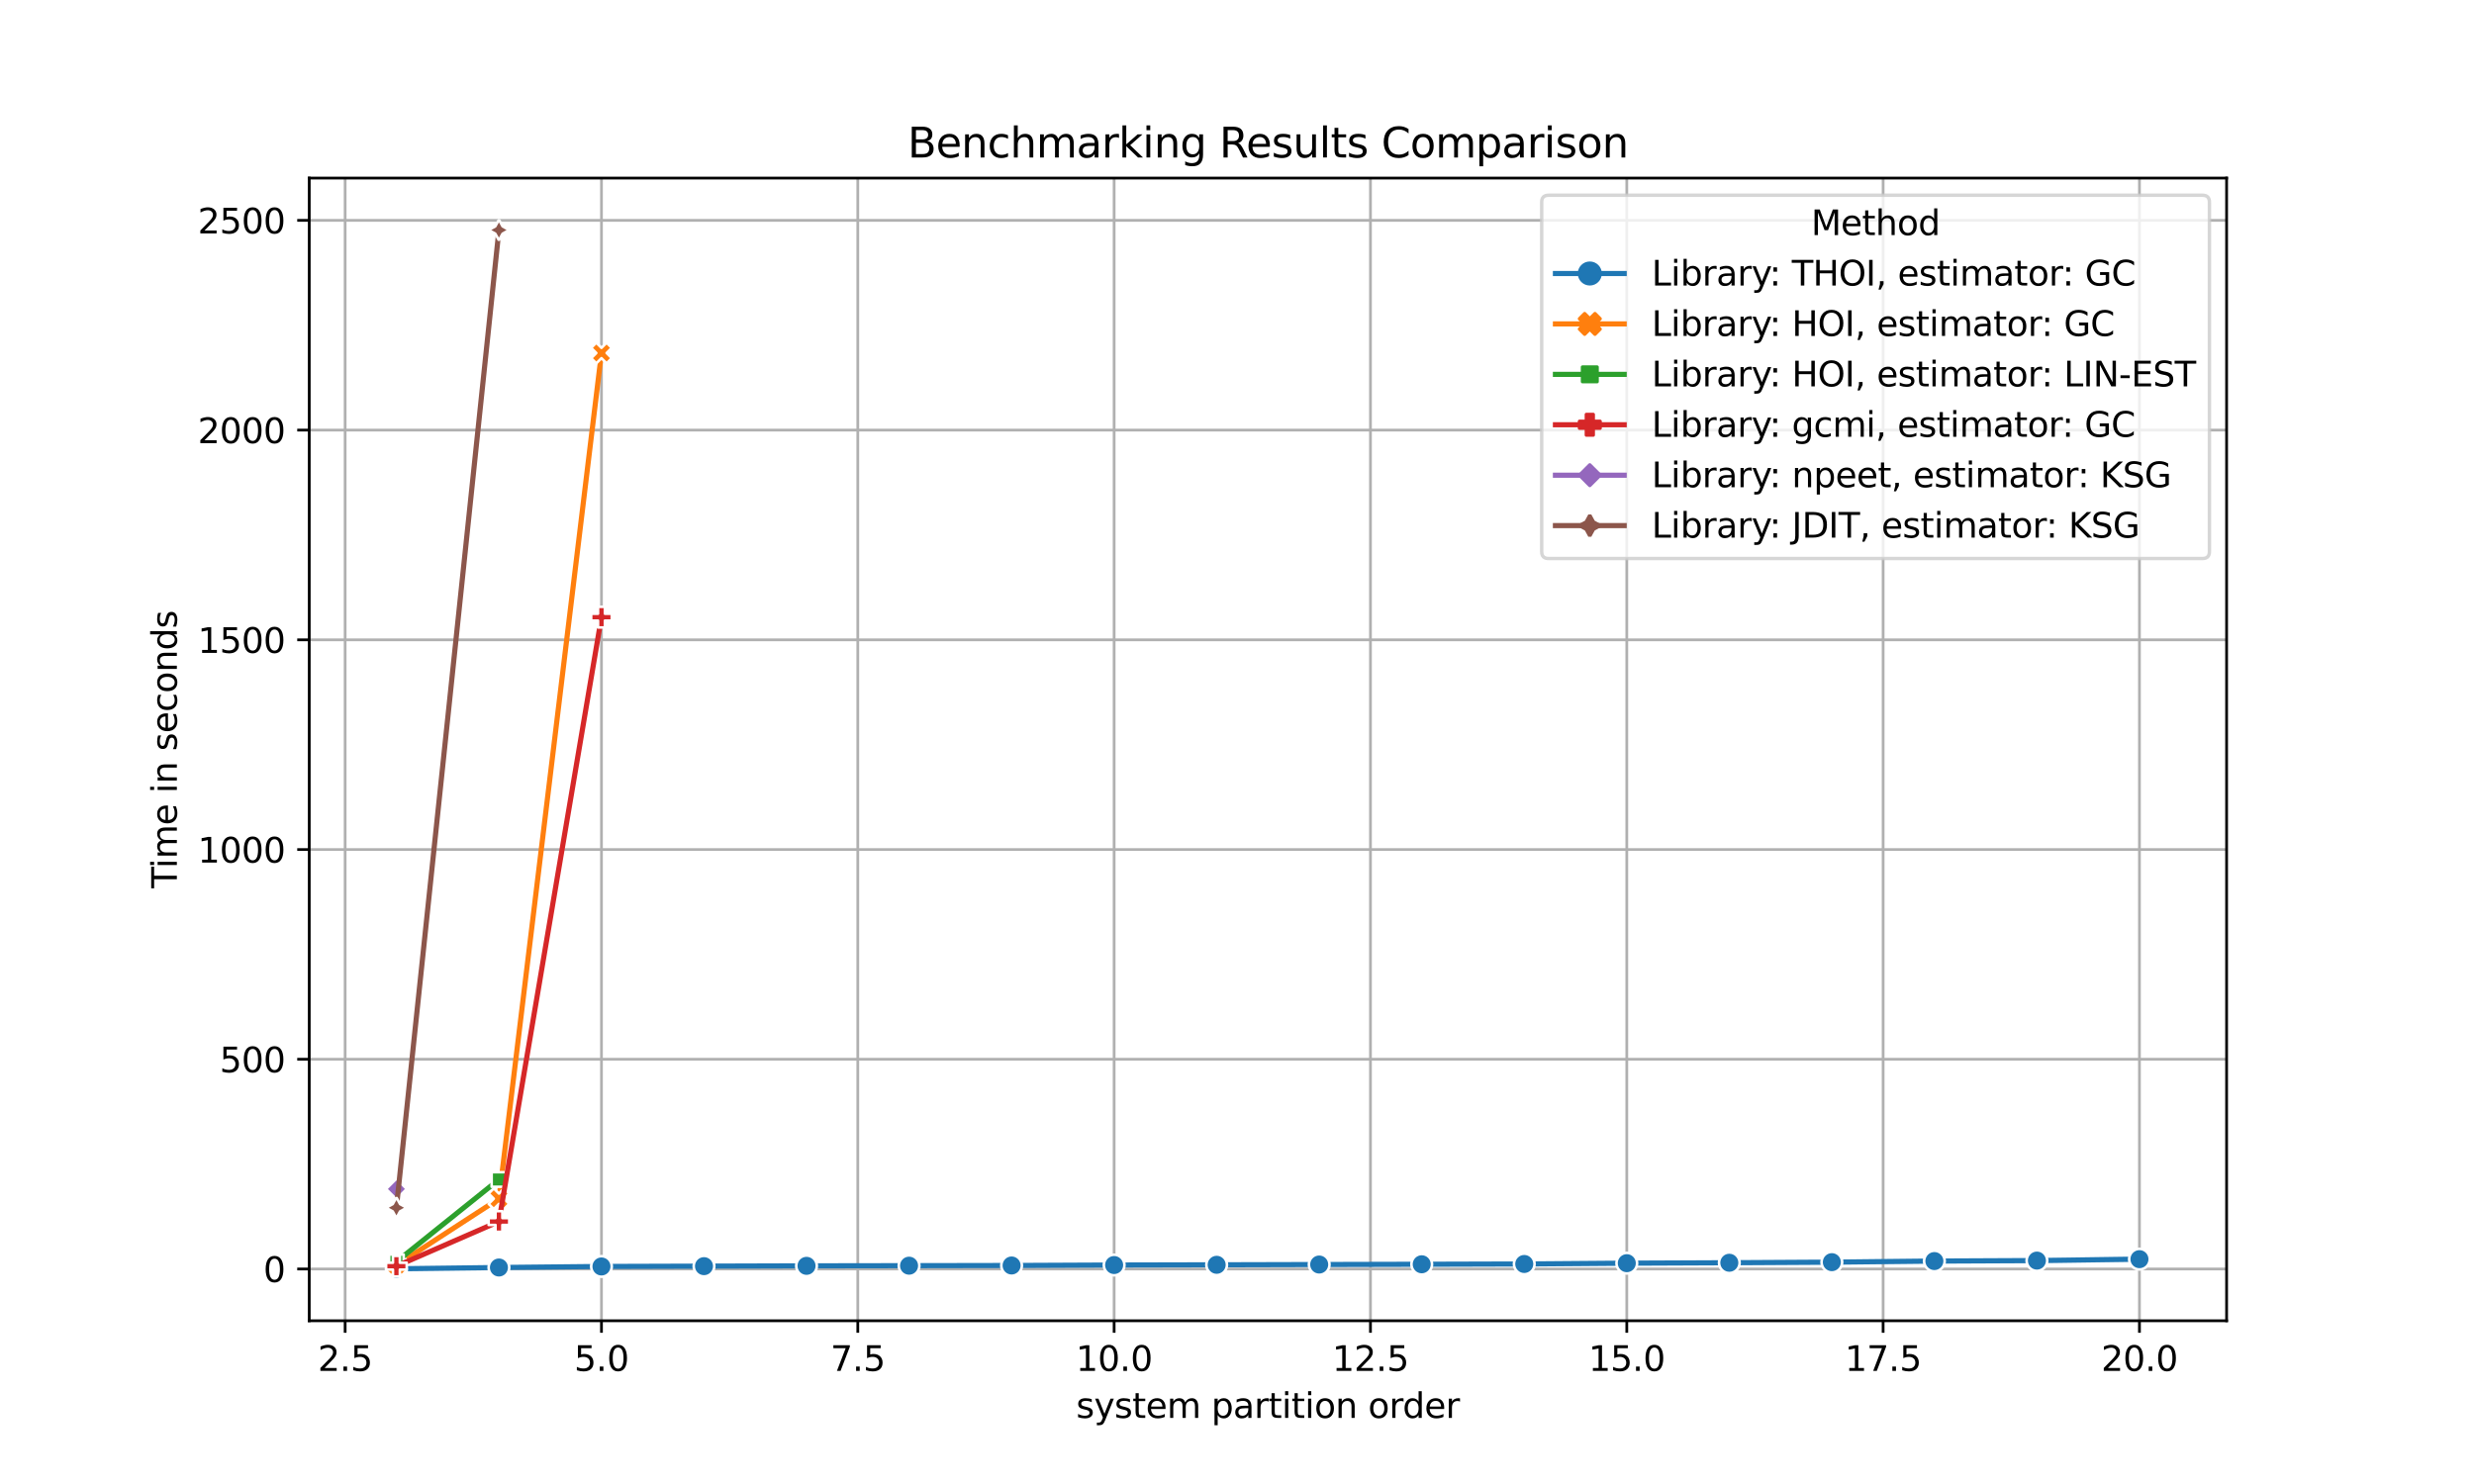 <?xml version="1.0" encoding="utf-8" standalone="no"?>
<!DOCTYPE svg PUBLIC "-//W3C//DTD SVG 1.1//EN"
  "http://www.w3.org/Graphics/SVG/1.1/DTD/svg11.dtd">
<svg height="432pt" version="1.1" viewBox="0 0 720 432" width="720pt" xmlns="http://www.w3.org/2000/svg" xmlns:xlink="http://www.w3.org/1999/xlink">
 <defs>
  <style type="text/css">*{stroke-linecap:butt;stroke-linejoin:round;}</style>
 </defs>
 <g id="figure_1">
  <g id="patch_1">
   <path d="M 0 432 
L 720 432 
L 720 0 
L 0 0 
z
" style="fill:#ffffff;"/>
  </g>
  <g id="axes_1">
   <g id="patch_2">
    <path d="M 90 384.48 
L 648 384.48 
L 648 51.84 
L 90 51.84 
z
" style="fill:#ffffff;"/>
   </g>
   <g id="PolyCollection_1">
    <defs>
     <path d="M 115.364 -62.661 
L 115.364 -62.64 
L 145.203 -62.942 
L 175.043 -63.215 
L 204.882 -63.315 
L 234.722 -63.398 
L 264.561 -63.437 
L 294.401 -63.491 
L 324.241 -63.62 
L 354.08 -63.671 
L 383.92 -63.758 
L 413.759 -63.817 
L 443.599 -63.886 
L 473.439 -64.106 
L 503.278 -64.209 
L 533.118 -64.377 
L 562.957 -64.663 
L 592.797 -64.752 
L 622.636 -65.151 
L 622.636 -65.759 
L 622.636 -65.759 
L 592.797 -65.317 
L 562.957 -65.152 
L 533.118 -64.801 
L 503.278 -64.598 
L 473.439 -64.464 
L 443.599 -64.216 
L 413.759 -64.102 
L 383.92 -64.022 
L 354.08 -63.945 
L 324.241 -63.863 
L 294.401 -63.73 
L 264.561 -63.657 
L 234.722 -63.613 
L 204.882 -63.519 
L 175.043 -63.431 
L 145.203 -63.11 
L 115.364 -62.661 
z
" id="meeeb292ae2" style="stroke:#1f77b4;stroke-opacity:0.2;"/>
    </defs>
    <g clip-path="url(#p4944fda00c)">
     <use style="fill:#1f77b4;fill-opacity:0.2;stroke:#1f77b4;stroke-opacity:0.2;" x="0" xlink:href="#meeeb292ae2" y="432"/>
    </g>
   </g>
   <g id="PolyCollection_2"/>
   <g id="PolyCollection_3"/>
   <g id="PolyCollection_4"/>
   <g id="PolyCollection_5"/>
   <g id="PolyCollection_6"/>
   <g id="matplotlib.axis_1">
    <g id="xtick_1">
     <g id="line2d_1">
      <path clip-path="url(#p4944fda00c)" d="M 100.444 384.48 
L 100.444 51.84 
" style="fill:none;stroke:#b0b0b0;stroke-linecap:square;stroke-width:0.8;"/>
     </g>
     <g id="line2d_2">
      <defs>
       <path d="M 0 0 
L 0 3.5 
" id="m93b9b43c55" style="stroke:#000000;stroke-width:0.8;"/>
      </defs>
      <g>
       <use style="stroke:#000000;stroke-width:0.8;" x="100.444" xlink:href="#m93b9b43c55" y="384.48"/>
      </g>
     </g>
     <g id="text_1">
      <!-- 2.5 -->
      <g transform="translate(92.492 399.078)scale(0.1 -0.1)">
       <defs>
        <path d="M 1228 531 
L 3431 531 
L 3431 0 
L 469 0 
L 469 531 
Q 828 903 1448 1529 
Q 2069 2156 2228 2338 
Q 2531 2678 2651 2914 
Q 2772 3150 2772 3378 
Q 2772 3750 2511 3984 
Q 2250 4219 1831 4219 
Q 1534 4219 1204 4116 
Q 875 4013 500 3803 
L 500 4441 
Q 881 4594 1212 4672 
Q 1544 4750 1819 4750 
Q 2544 4750 2975 4387 
Q 3406 4025 3406 3419 
Q 3406 3131 3298 2873 
Q 3191 2616 2906 2266 
Q 2828 2175 2409 1742 
Q 1991 1309 1228 531 
z
" id="DejaVuSans-32" transform="scale(0.016)"/>
        <path d="M 684 794 
L 1344 794 
L 1344 0 
L 684 0 
L 684 794 
z
" id="DejaVuSans-2e" transform="scale(0.016)"/>
        <path d="M 691 4666 
L 3169 4666 
L 3169 4134 
L 1269 4134 
L 1269 2991 
Q 1406 3038 1543 3061 
Q 1681 3084 1819 3084 
Q 2600 3084 3056 2656 
Q 3513 2228 3513 1497 
Q 3513 744 3044 326 
Q 2575 -91 1722 -91 
Q 1428 -91 1123 -41 
Q 819 9 494 109 
L 494 744 
Q 775 591 1075 516 
Q 1375 441 1709 441 
Q 2250 441 2565 725 
Q 2881 1009 2881 1497 
Q 2881 1984 2565 2268 
Q 2250 2553 1709 2553 
Q 1456 2553 1204 2497 
Q 953 2441 691 2322 
L 691 4666 
z
" id="DejaVuSans-35" transform="scale(0.016)"/>
       </defs>
       <use xlink:href="#DejaVuSans-32"/>
       <use x="63.623" xlink:href="#DejaVuSans-2e"/>
       <use x="95.41" xlink:href="#DejaVuSans-35"/>
      </g>
     </g>
    </g>
    <g id="xtick_2">
     <g id="line2d_3">
      <path clip-path="url(#p4944fda00c)" d="M 175.043 384.48 
L 175.043 51.84 
" style="fill:none;stroke:#b0b0b0;stroke-linecap:square;stroke-width:0.8;"/>
     </g>
     <g id="line2d_4">
      <g>
       <use style="stroke:#000000;stroke-width:0.8;" x="175.043" xlink:href="#m93b9b43c55" y="384.48"/>
      </g>
     </g>
     <g id="text_2">
      <!-- 5.0 -->
      <g transform="translate(167.091 399.078)scale(0.1 -0.1)">
       <defs>
        <path d="M 2034 4250 
Q 1547 4250 1301 3770 
Q 1056 3291 1056 2328 
Q 1056 1369 1301 889 
Q 1547 409 2034 409 
Q 2525 409 2770 889 
Q 3016 1369 3016 2328 
Q 3016 3291 2770 3770 
Q 2525 4250 2034 4250 
z
M 2034 4750 
Q 2819 4750 3233 4129 
Q 3647 3509 3647 2328 
Q 3647 1150 3233 529 
Q 2819 -91 2034 -91 
Q 1250 -91 836 529 
Q 422 1150 422 2328 
Q 422 3509 836 4129 
Q 1250 4750 2034 4750 
z
" id="DejaVuSans-30" transform="scale(0.016)"/>
       </defs>
       <use xlink:href="#DejaVuSans-35"/>
       <use x="63.623" xlink:href="#DejaVuSans-2e"/>
       <use x="95.41" xlink:href="#DejaVuSans-30"/>
      </g>
     </g>
    </g>
    <g id="xtick_3">
     <g id="line2d_5">
      <path clip-path="url(#p4944fda00c)" d="M 249.642 384.48 
L 249.642 51.84 
" style="fill:none;stroke:#b0b0b0;stroke-linecap:square;stroke-width:0.8;"/>
     </g>
     <g id="line2d_6">
      <g>
       <use style="stroke:#000000;stroke-width:0.8;" x="249.642" xlink:href="#m93b9b43c55" y="384.48"/>
      </g>
     </g>
     <g id="text_3">
      <!-- 7.5 -->
      <g transform="translate(241.69 399.078)scale(0.1 -0.1)">
       <defs>
        <path d="M 525 4666 
L 3525 4666 
L 3525 4397 
L 1831 0 
L 1172 0 
L 2766 4134 
L 525 4134 
L 525 4666 
z
" id="DejaVuSans-37" transform="scale(0.016)"/>
       </defs>
       <use xlink:href="#DejaVuSans-37"/>
       <use x="63.623" xlink:href="#DejaVuSans-2e"/>
       <use x="95.41" xlink:href="#DejaVuSans-35"/>
      </g>
     </g>
    </g>
    <g id="xtick_4">
     <g id="line2d_7">
      <path clip-path="url(#p4944fda00c)" d="M 324.241 384.48 
L 324.241 51.84 
" style="fill:none;stroke:#b0b0b0;stroke-linecap:square;stroke-width:0.8;"/>
     </g>
     <g id="line2d_8">
      <g>
       <use style="stroke:#000000;stroke-width:0.8;" x="324.241" xlink:href="#m93b9b43c55" y="384.48"/>
      </g>
     </g>
     <g id="text_4">
      <!-- 10.0 -->
      <g transform="translate(313.108 399.078)scale(0.1 -0.1)">
       <defs>
        <path d="M 794 531 
L 1825 531 
L 1825 4091 
L 703 3866 
L 703 4441 
L 1819 4666 
L 2450 4666 
L 2450 531 
L 3481 531 
L 3481 0 
L 794 0 
L 794 531 
z
" id="DejaVuSans-31" transform="scale(0.016)"/>
       </defs>
       <use xlink:href="#DejaVuSans-31"/>
       <use x="63.623" xlink:href="#DejaVuSans-30"/>
       <use x="127.246" xlink:href="#DejaVuSans-2e"/>
       <use x="159.033" xlink:href="#DejaVuSans-30"/>
      </g>
     </g>
    </g>
    <g id="xtick_5">
     <g id="line2d_9">
      <path clip-path="url(#p4944fda00c)" d="M 398.84 384.48 
L 398.84 51.84 
" style="fill:none;stroke:#b0b0b0;stroke-linecap:square;stroke-width:0.8;"/>
     </g>
     <g id="line2d_10">
      <g>
       <use style="stroke:#000000;stroke-width:0.8;" x="398.84" xlink:href="#m93b9b43c55" y="384.48"/>
      </g>
     </g>
     <g id="text_5">
      <!-- 12.5 -->
      <g transform="translate(387.707 399.078)scale(0.1 -0.1)">
       <use xlink:href="#DejaVuSans-31"/>
       <use x="63.623" xlink:href="#DejaVuSans-32"/>
       <use x="127.246" xlink:href="#DejaVuSans-2e"/>
       <use x="159.033" xlink:href="#DejaVuSans-35"/>
      </g>
     </g>
    </g>
    <g id="xtick_6">
     <g id="line2d_11">
      <path clip-path="url(#p4944fda00c)" d="M 473.439 384.48 
L 473.439 51.84 
" style="fill:none;stroke:#b0b0b0;stroke-linecap:square;stroke-width:0.8;"/>
     </g>
     <g id="line2d_12">
      <g>
       <use style="stroke:#000000;stroke-width:0.8;" x="473.439" xlink:href="#m93b9b43c55" y="384.48"/>
      </g>
     </g>
     <g id="text_6">
      <!-- 15.0 -->
      <g transform="translate(462.306 399.078)scale(0.1 -0.1)">
       <use xlink:href="#DejaVuSans-31"/>
       <use x="63.623" xlink:href="#DejaVuSans-35"/>
       <use x="127.246" xlink:href="#DejaVuSans-2e"/>
       <use x="159.033" xlink:href="#DejaVuSans-30"/>
      </g>
     </g>
    </g>
    <g id="xtick_7">
     <g id="line2d_13">
      <path clip-path="url(#p4944fda00c)" d="M 548.037 384.48 
L 548.037 51.84 
" style="fill:none;stroke:#b0b0b0;stroke-linecap:square;stroke-width:0.8;"/>
     </g>
     <g id="line2d_14">
      <g>
       <use style="stroke:#000000;stroke-width:0.8;" x="548.037" xlink:href="#m93b9b43c55" y="384.48"/>
      </g>
     </g>
     <g id="text_7">
      <!-- 17.5 -->
      <g transform="translate(536.905 399.078)scale(0.1 -0.1)">
       <use xlink:href="#DejaVuSans-31"/>
       <use x="63.623" xlink:href="#DejaVuSans-37"/>
       <use x="127.246" xlink:href="#DejaVuSans-2e"/>
       <use x="159.033" xlink:href="#DejaVuSans-35"/>
      </g>
     </g>
    </g>
    <g id="xtick_8">
     <g id="line2d_15">
      <path clip-path="url(#p4944fda00c)" d="M 622.636 384.48 
L 622.636 51.84 
" style="fill:none;stroke:#b0b0b0;stroke-linecap:square;stroke-width:0.8;"/>
     </g>
     <g id="line2d_16">
      <g>
       <use style="stroke:#000000;stroke-width:0.8;" x="622.636" xlink:href="#m93b9b43c55" y="384.48"/>
      </g>
     </g>
     <g id="text_8">
      <!-- 20.0 -->
      <g transform="translate(611.504 399.078)scale(0.1 -0.1)">
       <use xlink:href="#DejaVuSans-32"/>
       <use x="63.623" xlink:href="#DejaVuSans-30"/>
       <use x="127.246" xlink:href="#DejaVuSans-2e"/>
       <use x="159.033" xlink:href="#DejaVuSans-30"/>
      </g>
     </g>
    </g>
    <g id="text_9">
     <!-- system partition order -->
     <g transform="translate(313.192 412.757)scale(0.1 -0.1)">
      <defs>
       <path d="M 2834 3397 
L 2834 2853 
Q 2591 2978 2328 3040 
Q 2066 3103 1784 3103 
Q 1356 3103 1142 2972 
Q 928 2841 928 2578 
Q 928 2378 1081 2264 
Q 1234 2150 1697 2047 
L 1894 2003 
Q 2506 1872 2764 1633 
Q 3022 1394 3022 966 
Q 3022 478 2636 193 
Q 2250 -91 1575 -91 
Q 1294 -91 989 -36 
Q 684 19 347 128 
L 347 722 
Q 666 556 975 473 
Q 1284 391 1588 391 
Q 1994 391 2212 530 
Q 2431 669 2431 922 
Q 2431 1156 2273 1281 
Q 2116 1406 1581 1522 
L 1381 1569 
Q 847 1681 609 1914 
Q 372 2147 372 2553 
Q 372 3047 722 3315 
Q 1072 3584 1716 3584 
Q 2034 3584 2315 3537 
Q 2597 3491 2834 3397 
z
" id="DejaVuSans-73" transform="scale(0.016)"/>
       <path d="M 2059 -325 
Q 1816 -950 1584 -1140 
Q 1353 -1331 966 -1331 
L 506 -1331 
L 506 -850 
L 844 -850 
Q 1081 -850 1212 -737 
Q 1344 -625 1503 -206 
L 1606 56 
L 191 3500 
L 800 3500 
L 1894 763 
L 2988 3500 
L 3597 3500 
L 2059 -325 
z
" id="DejaVuSans-79" transform="scale(0.016)"/>
       <path d="M 1172 4494 
L 1172 3500 
L 2356 3500 
L 2356 3053 
L 1172 3053 
L 1172 1153 
Q 1172 725 1289 603 
Q 1406 481 1766 481 
L 2356 481 
L 2356 0 
L 1766 0 
Q 1100 0 847 248 
Q 594 497 594 1153 
L 594 3053 
L 172 3053 
L 172 3500 
L 594 3500 
L 594 4494 
L 1172 4494 
z
" id="DejaVuSans-74" transform="scale(0.016)"/>
       <path d="M 3597 1894 
L 3597 1613 
L 953 1613 
Q 991 1019 1311 708 
Q 1631 397 2203 397 
Q 2534 397 2845 478 
Q 3156 559 3463 722 
L 3463 178 
Q 3153 47 2828 -22 
Q 2503 -91 2169 -91 
Q 1331 -91 842 396 
Q 353 884 353 1716 
Q 353 2575 817 3079 
Q 1281 3584 2069 3584 
Q 2775 3584 3186 3129 
Q 3597 2675 3597 1894 
z
M 3022 2063 
Q 3016 2534 2758 2815 
Q 2500 3097 2075 3097 
Q 1594 3097 1305 2825 
Q 1016 2553 972 2059 
L 3022 2063 
z
" id="DejaVuSans-65" transform="scale(0.016)"/>
       <path d="M 3328 2828 
Q 3544 3216 3844 3400 
Q 4144 3584 4550 3584 
Q 5097 3584 5394 3201 
Q 5691 2819 5691 2113 
L 5691 0 
L 5113 0 
L 5113 2094 
Q 5113 2597 4934 2840 
Q 4756 3084 4391 3084 
Q 3944 3084 3684 2787 
Q 3425 2491 3425 1978 
L 3425 0 
L 2847 0 
L 2847 2094 
Q 2847 2600 2669 2842 
Q 2491 3084 2119 3084 
Q 1678 3084 1418 2786 
Q 1159 2488 1159 1978 
L 1159 0 
L 581 0 
L 581 3500 
L 1159 3500 
L 1159 2956 
Q 1356 3278 1631 3431 
Q 1906 3584 2284 3584 
Q 2666 3584 2933 3390 
Q 3200 3197 3328 2828 
z
" id="DejaVuSans-6d" transform="scale(0.016)"/>
       <path id="DejaVuSans-20" transform="scale(0.016)"/>
       <path d="M 1159 525 
L 1159 -1331 
L 581 -1331 
L 581 3500 
L 1159 3500 
L 1159 2969 
Q 1341 3281 1617 3432 
Q 1894 3584 2278 3584 
Q 2916 3584 3314 3078 
Q 3713 2572 3713 1747 
Q 3713 922 3314 415 
Q 2916 -91 2278 -91 
Q 1894 -91 1617 61 
Q 1341 213 1159 525 
z
M 3116 1747 
Q 3116 2381 2855 2742 
Q 2594 3103 2138 3103 
Q 1681 3103 1420 2742 
Q 1159 2381 1159 1747 
Q 1159 1113 1420 752 
Q 1681 391 2138 391 
Q 2594 391 2855 752 
Q 3116 1113 3116 1747 
z
" id="DejaVuSans-70" transform="scale(0.016)"/>
       <path d="M 2194 1759 
Q 1497 1759 1228 1600 
Q 959 1441 959 1056 
Q 959 750 1161 570 
Q 1363 391 1709 391 
Q 2188 391 2477 730 
Q 2766 1069 2766 1631 
L 2766 1759 
L 2194 1759 
z
M 3341 1997 
L 3341 0 
L 2766 0 
L 2766 531 
Q 2569 213 2275 61 
Q 1981 -91 1556 -91 
Q 1019 -91 701 211 
Q 384 513 384 1019 
Q 384 1609 779 1909 
Q 1175 2209 1959 2209 
L 2766 2209 
L 2766 2266 
Q 2766 2663 2505 2880 
Q 2244 3097 1772 3097 
Q 1472 3097 1187 3025 
Q 903 2953 641 2809 
L 641 3341 
Q 956 3463 1253 3523 
Q 1550 3584 1831 3584 
Q 2591 3584 2966 3190 
Q 3341 2797 3341 1997 
z
" id="DejaVuSans-61" transform="scale(0.016)"/>
       <path d="M 2631 2963 
Q 2534 3019 2420 3045 
Q 2306 3072 2169 3072 
Q 1681 3072 1420 2755 
Q 1159 2438 1159 1844 
L 1159 0 
L 581 0 
L 581 3500 
L 1159 3500 
L 1159 2956 
Q 1341 3275 1631 3429 
Q 1922 3584 2338 3584 
Q 2397 3584 2469 3576 
Q 2541 3569 2628 3553 
L 2631 2963 
z
" id="DejaVuSans-72" transform="scale(0.016)"/>
       <path d="M 603 3500 
L 1178 3500 
L 1178 0 
L 603 0 
L 603 3500 
z
M 603 4863 
L 1178 4863 
L 1178 4134 
L 603 4134 
L 603 4863 
z
" id="DejaVuSans-69" transform="scale(0.016)"/>
       <path d="M 1959 3097 
Q 1497 3097 1228 2736 
Q 959 2375 959 1747 
Q 959 1119 1226 758 
Q 1494 397 1959 397 
Q 2419 397 2687 759 
Q 2956 1122 2956 1747 
Q 2956 2369 2687 2733 
Q 2419 3097 1959 3097 
z
M 1959 3584 
Q 2709 3584 3137 3096 
Q 3566 2609 3566 1747 
Q 3566 888 3137 398 
Q 2709 -91 1959 -91 
Q 1206 -91 779 398 
Q 353 888 353 1747 
Q 353 2609 779 3096 
Q 1206 3584 1959 3584 
z
" id="DejaVuSans-6f" transform="scale(0.016)"/>
       <path d="M 3513 2113 
L 3513 0 
L 2938 0 
L 2938 2094 
Q 2938 2591 2744 2837 
Q 2550 3084 2163 3084 
Q 1697 3084 1428 2787 
Q 1159 2491 1159 1978 
L 1159 0 
L 581 0 
L 581 3500 
L 1159 3500 
L 1159 2956 
Q 1366 3272 1645 3428 
Q 1925 3584 2291 3584 
Q 2894 3584 3203 3211 
Q 3513 2838 3513 2113 
z
" id="DejaVuSans-6e" transform="scale(0.016)"/>
       <path d="M 2906 2969 
L 2906 4863 
L 3481 4863 
L 3481 0 
L 2906 0 
L 2906 525 
Q 2725 213 2448 61 
Q 2172 -91 1784 -91 
Q 1150 -91 751 415 
Q 353 922 353 1747 
Q 353 2572 751 3078 
Q 1150 3584 1784 3584 
Q 2172 3584 2448 3432 
Q 2725 3281 2906 2969 
z
M 947 1747 
Q 947 1113 1208 752 
Q 1469 391 1925 391 
Q 2381 391 2643 752 
Q 2906 1113 2906 1747 
Q 2906 2381 2643 2742 
Q 2381 3103 1925 3103 
Q 1469 3103 1208 2742 
Q 947 2381 947 1747 
z
" id="DejaVuSans-64" transform="scale(0.016)"/>
      </defs>
      <use xlink:href="#DejaVuSans-73"/>
      <use x="52.1" xlink:href="#DejaVuSans-79"/>
      <use x="111.279" xlink:href="#DejaVuSans-73"/>
      <use x="163.379" xlink:href="#DejaVuSans-74"/>
      <use x="202.588" xlink:href="#DejaVuSans-65"/>
      <use x="264.111" xlink:href="#DejaVuSans-6d"/>
      <use x="361.523" xlink:href="#DejaVuSans-20"/>
      <use x="393.311" xlink:href="#DejaVuSans-70"/>
      <use x="456.787" xlink:href="#DejaVuSans-61"/>
      <use x="518.066" xlink:href="#DejaVuSans-72"/>
      <use x="559.18" xlink:href="#DejaVuSans-74"/>
      <use x="598.389" xlink:href="#DejaVuSans-69"/>
      <use x="626.172" xlink:href="#DejaVuSans-74"/>
      <use x="665.381" xlink:href="#DejaVuSans-69"/>
      <use x="693.164" xlink:href="#DejaVuSans-6f"/>
      <use x="754.346" xlink:href="#DejaVuSans-6e"/>
      <use x="817.725" xlink:href="#DejaVuSans-20"/>
      <use x="849.512" xlink:href="#DejaVuSans-6f"/>
      <use x="910.693" xlink:href="#DejaVuSans-72"/>
      <use x="950.057" xlink:href="#DejaVuSans-64"/>
      <use x="1013.533" xlink:href="#DejaVuSans-65"/>
      <use x="1075.057" xlink:href="#DejaVuSans-72"/>
     </g>
    </g>
   </g>
   <g id="matplotlib.axis_2">
    <g id="ytick_1">
     <g id="line2d_17">
      <path clip-path="url(#p4944fda00c)" d="M 90 369.404 
L 648 369.404 
" style="fill:none;stroke:#b0b0b0;stroke-linecap:square;stroke-width:0.8;"/>
     </g>
     <g id="line2d_18">
      <defs>
       <path d="M 0 0 
L -3.5 0 
" id="mf89a471f93" style="stroke:#000000;stroke-width:0.8;"/>
      </defs>
      <g>
       <use style="stroke:#000000;stroke-width:0.8;" x="90" xlink:href="#mf89a471f93" y="369.404"/>
      </g>
     </g>
     <g id="text_10">
      <!-- 0 -->
      <g transform="translate(76.638 373.204)scale(0.1 -0.1)">
       <use xlink:href="#DejaVuSans-30"/>
      </g>
     </g>
    </g>
    <g id="ytick_2">
     <g id="line2d_19">
      <path clip-path="url(#p4944fda00c)" d="M 90 308.354 
L 648 308.354 
" style="fill:none;stroke:#b0b0b0;stroke-linecap:square;stroke-width:0.8;"/>
     </g>
     <g id="line2d_20">
      <g>
       <use style="stroke:#000000;stroke-width:0.8;" x="90" xlink:href="#mf89a471f93" y="308.354"/>
      </g>
     </g>
     <g id="text_11">
      <!-- 500 -->
      <g transform="translate(63.913 312.153)scale(0.1 -0.1)">
       <use xlink:href="#DejaVuSans-35"/>
       <use x="63.623" xlink:href="#DejaVuSans-30"/>
       <use x="127.246" xlink:href="#DejaVuSans-30"/>
      </g>
     </g>
    </g>
    <g id="ytick_3">
     <g id="line2d_21">
      <path clip-path="url(#p4944fda00c)" d="M 90 247.303 
L 648 247.303 
" style="fill:none;stroke:#b0b0b0;stroke-linecap:square;stroke-width:0.8;"/>
     </g>
     <g id="line2d_22">
      <g>
       <use style="stroke:#000000;stroke-width:0.8;" x="90" xlink:href="#mf89a471f93" y="247.303"/>
      </g>
     </g>
     <g id="text_12">
      <!-- 1000 -->
      <g transform="translate(57.55 251.103)scale(0.1 -0.1)">
       <use xlink:href="#DejaVuSans-31"/>
       <use x="63.623" xlink:href="#DejaVuSans-30"/>
       <use x="127.246" xlink:href="#DejaVuSans-30"/>
       <use x="190.869" xlink:href="#DejaVuSans-30"/>
      </g>
     </g>
    </g>
    <g id="ytick_4">
     <g id="line2d_23">
      <path clip-path="url(#p4944fda00c)" d="M 90 186.253 
L 648 186.253 
" style="fill:none;stroke:#b0b0b0;stroke-linecap:square;stroke-width:0.8;"/>
     </g>
     <g id="line2d_24">
      <g>
       <use style="stroke:#000000;stroke-width:0.8;" x="90" xlink:href="#mf89a471f93" y="186.253"/>
      </g>
     </g>
     <g id="text_13">
      <!-- 1500 -->
      <g transform="translate(57.55 190.052)scale(0.1 -0.1)">
       <use xlink:href="#DejaVuSans-31"/>
       <use x="63.623" xlink:href="#DejaVuSans-35"/>
       <use x="127.246" xlink:href="#DejaVuSans-30"/>
       <use x="190.869" xlink:href="#DejaVuSans-30"/>
      </g>
     </g>
    </g>
    <g id="ytick_5">
     <g id="line2d_25">
      <path clip-path="url(#p4944fda00c)" d="M 90 125.202 
L 648 125.202 
" style="fill:none;stroke:#b0b0b0;stroke-linecap:square;stroke-width:0.8;"/>
     </g>
     <g id="line2d_26">
      <g>
       <use style="stroke:#000000;stroke-width:0.8;" x="90" xlink:href="#mf89a471f93" y="125.202"/>
      </g>
     </g>
     <g id="text_14">
      <!-- 2000 -->
      <g transform="translate(57.55 129.001)scale(0.1 -0.1)">
       <use xlink:href="#DejaVuSans-32"/>
       <use x="63.623" xlink:href="#DejaVuSans-30"/>
       <use x="127.246" xlink:href="#DejaVuSans-30"/>
       <use x="190.869" xlink:href="#DejaVuSans-30"/>
      </g>
     </g>
    </g>
    <g id="ytick_6">
     <g id="line2d_27">
      <path clip-path="url(#p4944fda00c)" d="M 90 64.152 
L 648 64.152 
" style="fill:none;stroke:#b0b0b0;stroke-linecap:square;stroke-width:0.8;"/>
     </g>
     <g id="line2d_28">
      <g>
       <use style="stroke:#000000;stroke-width:0.8;" x="90" xlink:href="#mf89a471f93" y="64.152"/>
      </g>
     </g>
     <g id="text_15">
      <!-- 2500 -->
      <g transform="translate(57.55 67.951)scale(0.1 -0.1)">
       <use xlink:href="#DejaVuSans-32"/>
       <use x="63.623" xlink:href="#DejaVuSans-35"/>
       <use x="127.246" xlink:href="#DejaVuSans-30"/>
       <use x="190.869" xlink:href="#DejaVuSans-30"/>
      </g>
     </g>
    </g>
    <g id="text_16">
     <!-- Time in seconds -->
     <g transform="translate(51.47 258.567)rotate(-90)scale(0.1 -0.1)">
      <defs>
       <path d="M -19 4666 
L 3928 4666 
L 3928 4134 
L 2272 4134 
L 2272 0 
L 1638 0 
L 1638 4134 
L -19 4134 
L -19 4666 
z
" id="DejaVuSans-54" transform="scale(0.016)"/>
       <path d="M 3122 3366 
L 3122 2828 
Q 2878 2963 2633 3030 
Q 2388 3097 2138 3097 
Q 1578 3097 1268 2742 
Q 959 2388 959 1747 
Q 959 1106 1268 751 
Q 1578 397 2138 397 
Q 2388 397 2633 464 
Q 2878 531 3122 666 
L 3122 134 
Q 2881 22 2623 -34 
Q 2366 -91 2075 -91 
Q 1284 -91 818 406 
Q 353 903 353 1747 
Q 353 2603 823 3093 
Q 1294 3584 2113 3584 
Q 2378 3584 2631 3529 
Q 2884 3475 3122 3366 
z
" id="DejaVuSans-63" transform="scale(0.016)"/>
      </defs>
      <use xlink:href="#DejaVuSans-54"/>
      <use x="57.959" xlink:href="#DejaVuSans-69"/>
      <use x="85.742" xlink:href="#DejaVuSans-6d"/>
      <use x="183.154" xlink:href="#DejaVuSans-65"/>
      <use x="244.678" xlink:href="#DejaVuSans-20"/>
      <use x="276.465" xlink:href="#DejaVuSans-69"/>
      <use x="304.248" xlink:href="#DejaVuSans-6e"/>
      <use x="367.627" xlink:href="#DejaVuSans-20"/>
      <use x="399.414" xlink:href="#DejaVuSans-73"/>
      <use x="451.514" xlink:href="#DejaVuSans-65"/>
      <use x="513.037" xlink:href="#DejaVuSans-63"/>
      <use x="568.018" xlink:href="#DejaVuSans-6f"/>
      <use x="629.199" xlink:href="#DejaVuSans-6e"/>
      <use x="692.578" xlink:href="#DejaVuSans-64"/>
      <use x="756.055" xlink:href="#DejaVuSans-73"/>
     </g>
    </g>
   </g>
   <g id="line2d_29">
    <path clip-path="url(#p4944fda00c)" d="M 115.364 369.35 
L 145.203 368.977 
L 175.043 368.675 
L 204.882 368.583 
L 234.722 368.493 
L 264.561 368.447 
L 294.401 368.391 
L 324.241 368.257 
L 354.08 368.19 
L 383.92 368.111 
L 413.759 368.038 
L 443.599 367.951 
L 473.439 367.719 
L 503.278 367.593 
L 533.118 367.422 
L 562.957 367.103 
L 592.797 366.967 
L 622.636 366.548 
" style="fill:none;stroke:#1f77b4;stroke-linecap:square;stroke-width:1.5;"/>
    <defs>
     <path d="M 0 3 
C 0.796 3 1.559 2.684 2.121 2.121 
C 2.684 1.559 3 0.796 3 0 
C 3 -0.796 2.684 -1.559 2.121 -2.121 
C 1.559 -2.684 0.796 -3 0 -3 
C -0.796 -3 -1.559 -2.684 -2.121 -2.121 
C -2.684 -1.559 -3 -0.796 -3 0 
C -3 0.796 -2.684 1.559 -2.121 2.121 
C -1.559 2.684 -0.796 3 0 3 
z
" id="mc47596843f" style="stroke:#ffffff;stroke-width:0.75;"/>
    </defs>
    <g clip-path="url(#p4944fda00c)">
     <use style="fill:#1f77b4;stroke:#ffffff;stroke-width:0.75;" x="115.364" xlink:href="#mc47596843f" y="369.35"/>
     <use style="fill:#1f77b4;stroke:#ffffff;stroke-width:0.75;" x="145.203" xlink:href="#mc47596843f" y="368.977"/>
     <use style="fill:#1f77b4;stroke:#ffffff;stroke-width:0.75;" x="175.043" xlink:href="#mc47596843f" y="368.675"/>
     <use style="fill:#1f77b4;stroke:#ffffff;stroke-width:0.75;" x="204.882" xlink:href="#mc47596843f" y="368.583"/>
     <use style="fill:#1f77b4;stroke:#ffffff;stroke-width:0.75;" x="234.722" xlink:href="#mc47596843f" y="368.493"/>
     <use style="fill:#1f77b4;stroke:#ffffff;stroke-width:0.75;" x="264.561" xlink:href="#mc47596843f" y="368.447"/>
     <use style="fill:#1f77b4;stroke:#ffffff;stroke-width:0.75;" x="294.401" xlink:href="#mc47596843f" y="368.391"/>
     <use style="fill:#1f77b4;stroke:#ffffff;stroke-width:0.75;" x="324.241" xlink:href="#mc47596843f" y="368.257"/>
     <use style="fill:#1f77b4;stroke:#ffffff;stroke-width:0.75;" x="354.08" xlink:href="#mc47596843f" y="368.19"/>
     <use style="fill:#1f77b4;stroke:#ffffff;stroke-width:0.75;" x="383.92" xlink:href="#mc47596843f" y="368.111"/>
     <use style="fill:#1f77b4;stroke:#ffffff;stroke-width:0.75;" x="413.759" xlink:href="#mc47596843f" y="368.038"/>
     <use style="fill:#1f77b4;stroke:#ffffff;stroke-width:0.75;" x="443.599" xlink:href="#mc47596843f" y="367.951"/>
     <use style="fill:#1f77b4;stroke:#ffffff;stroke-width:0.75;" x="473.439" xlink:href="#mc47596843f" y="367.719"/>
     <use style="fill:#1f77b4;stroke:#ffffff;stroke-width:0.75;" x="503.278" xlink:href="#mc47596843f" y="367.593"/>
     <use style="fill:#1f77b4;stroke:#ffffff;stroke-width:0.75;" x="533.118" xlink:href="#mc47596843f" y="367.422"/>
     <use style="fill:#1f77b4;stroke:#ffffff;stroke-width:0.75;" x="562.957" xlink:href="#mc47596843f" y="367.103"/>
     <use style="fill:#1f77b4;stroke:#ffffff;stroke-width:0.75;" x="592.797" xlink:href="#mc47596843f" y="366.967"/>
     <use style="fill:#1f77b4;stroke:#ffffff;stroke-width:0.75;" x="622.636" xlink:href="#mc47596843f" y="366.548"/>
    </g>
   </g>
   <g id="line2d_30">
    <path clip-path="url(#p4944fda00c)" d="M 115.364 368.329 
L 145.203 348.953 
L 175.043 102.764 
" style="fill:none;stroke:#ff7f0e;stroke-linecap:square;stroke-width:1.5;"/>
    <defs>
     <path d="M -1.5 3 
L 0 1.5 
L 1.5 3 
L 3 1.5 
L 1.5 0 
L 3 -1.5 
L 1.5 -3 
L 0 -1.5 
L -1.5 -3 
L -3 -1.5 
L -1.5 0 
L -3 1.5 
z
" id="m1fbd1b7e65" style="stroke:#ffffff;stroke-linejoin:miter;stroke-width:0.75;"/>
    </defs>
    <g clip-path="url(#p4944fda00c)">
     <use style="fill:#ff7f0e;stroke:#ffffff;stroke-linejoin:miter;stroke-width:0.75;" x="115.364" xlink:href="#m1fbd1b7e65" y="368.329"/>
     <use style="fill:#ff7f0e;stroke:#ffffff;stroke-linejoin:miter;stroke-width:0.75;" x="145.203" xlink:href="#m1fbd1b7e65" y="348.953"/>
     <use style="fill:#ff7f0e;stroke:#ffffff;stroke-linejoin:miter;stroke-width:0.75;" x="175.043" xlink:href="#m1fbd1b7e65" y="102.764"/>
    </g>
   </g>
   <g id="line2d_31">
    <path clip-path="url(#p4944fda00c)" d="M 115.364 367.306 
L 145.203 343.358 
" style="fill:none;stroke:#2ca02c;stroke-linecap:square;stroke-width:1.5;"/>
    <defs>
     <path d="M -2.121 -2.121 
L -2.121 2.121 
L 2.121 2.121 
L 2.121 -2.121 
z
" id="m085171d241" style="stroke:#ffffff;stroke-linejoin:miter;stroke-width:0.75;"/>
    </defs>
    <g clip-path="url(#p4944fda00c)">
     <use style="fill:#2ca02c;stroke:#ffffff;stroke-linejoin:miter;stroke-width:0.75;" x="115.364" xlink:href="#m085171d241" y="367.306"/>
     <use style="fill:#2ca02c;stroke:#ffffff;stroke-linejoin:miter;stroke-width:0.75;" x="145.203" xlink:href="#m085171d241" y="343.358"/>
    </g>
   </g>
   <g id="line2d_32">
    <path clip-path="url(#p4944fda00c)" d="M 115.364 368.588 
L 145.203 355.586 
L 175.043 179.657 
" style="fill:none;stroke:#d62728;stroke-linecap:square;stroke-width:1.5;"/>
    <defs>
     <path d="M -1 3 
L 1 3 
L 1 1 
L 3 1 
L 3 -1 
L 1 -1 
L 1 -3 
L -1 -3 
L -1 -1 
L -3 -1 
L -3 1 
L -1 1 
z
" id="mf004a8ba13" style="stroke:#ffffff;stroke-linejoin:miter;stroke-width:0.75;"/>
    </defs>
    <g clip-path="url(#p4944fda00c)">
     <use style="fill:#d62728;stroke:#ffffff;stroke-linejoin:miter;stroke-width:0.75;" x="115.364" xlink:href="#mf004a8ba13" y="368.588"/>
     <use style="fill:#d62728;stroke:#ffffff;stroke-linejoin:miter;stroke-width:0.75;" x="145.203" xlink:href="#mf004a8ba13" y="355.586"/>
     <use style="fill:#d62728;stroke:#ffffff;stroke-linejoin:miter;stroke-width:0.75;" x="175.043" xlink:href="#mf004a8ba13" y="179.657"/>
    </g>
   </g>
   <g id="line2d_33">
    <path clip-path="url(#p4944fda00c)" d="M 115.364 346.118 
" style="fill:none;stroke:#9467bd;stroke-linecap:square;stroke-width:1.5;"/>
    <defs>
     <path d="M 0 -3 
L -3 -0 
L -0 3 
L 3 0 
z
" id="m720e28f73a" style="stroke:#ffffff;stroke-linejoin:miter;stroke-width:0.75;"/>
    </defs>
    <g clip-path="url(#p4944fda00c)">
     <use style="fill:#9467bd;stroke:#ffffff;stroke-linejoin:miter;stroke-width:0.75;" x="115.364" xlink:href="#m720e28f73a" y="346.118"/>
    </g>
   </g>
   <g id="line2d_34">
    <path clip-path="url(#p4944fda00c)" d="M 115.364 351.578 
L 145.203 66.96 
" style="fill:none;stroke:#8c564b;stroke-linecap:square;stroke-width:1.5;"/>
    <defs>
     <path d="M 0 -3 
L -1.061 -1.061 
L -3 -0 
L -1.061 1.061 
L -0 3 
L 1.061 1.061 
L 3 0 
L 1.061 -1.061 
z
" id="m956ea615be" style="stroke:#ffffff;stroke-linejoin:bevel;stroke-width:0.75;"/>
    </defs>
    <g clip-path="url(#p4944fda00c)">
     <use style="fill:#8c564b;stroke:#ffffff;stroke-linejoin:bevel;stroke-width:0.75;" x="115.364" xlink:href="#m956ea615be" y="351.578"/>
     <use style="fill:#8c564b;stroke:#ffffff;stroke-linejoin:bevel;stroke-width:0.75;" x="145.203" xlink:href="#m956ea615be" y="66.96"/>
    </g>
   </g>
   <g id="line2d_35"/>
   <g id="line2d_36"/>
   <g id="line2d_37"/>
   <g id="line2d_38"/>
   <g id="line2d_39"/>
   <g id="line2d_40"/>
   <g id="patch_3">
    <path d="M 90 384.48 
L 90 51.84 
" style="fill:none;stroke:#000000;stroke-linecap:square;stroke-linejoin:miter;stroke-width:0.8;"/>
   </g>
   <g id="patch_4">
    <path d="M 648 384.48 
L 648 51.84 
" style="fill:none;stroke:#000000;stroke-linecap:square;stroke-linejoin:miter;stroke-width:0.8;"/>
   </g>
   <g id="patch_5">
    <path d="M 90 384.48 
L 648 384.48 
" style="fill:none;stroke:#000000;stroke-linecap:square;stroke-linejoin:miter;stroke-width:0.8;"/>
   </g>
   <g id="patch_6">
    <path d="M 90 51.84 
L 648 51.84 
" style="fill:none;stroke:#000000;stroke-linecap:square;stroke-linejoin:miter;stroke-width:0.8;"/>
   </g>
   <g id="text_17">
    <!-- Benchmarking Results Comparison -->
    <g transform="translate(264.145 45.84)scale(0.12 -0.12)">
     <defs>
      <path d="M 1259 2228 
L 1259 519 
L 2272 519 
Q 2781 519 3026 730 
Q 3272 941 3272 1375 
Q 3272 1813 3026 2020 
Q 2781 2228 2272 2228 
L 1259 2228 
z
M 1259 4147 
L 1259 2741 
L 2194 2741 
Q 2656 2741 2882 2914 
Q 3109 3088 3109 3444 
Q 3109 3797 2882 3972 
Q 2656 4147 2194 4147 
L 1259 4147 
z
M 628 4666 
L 2241 4666 
Q 2963 4666 3353 4366 
Q 3744 4066 3744 3513 
Q 3744 3084 3544 2831 
Q 3344 2578 2956 2516 
Q 3422 2416 3680 2098 
Q 3938 1781 3938 1306 
Q 3938 681 3513 340 
Q 3088 0 2303 0 
L 628 0 
L 628 4666 
z
" id="DejaVuSans-42" transform="scale(0.016)"/>
      <path d="M 3513 2113 
L 3513 0 
L 2938 0 
L 2938 2094 
Q 2938 2591 2744 2837 
Q 2550 3084 2163 3084 
Q 1697 3084 1428 2787 
Q 1159 2491 1159 1978 
L 1159 0 
L 581 0 
L 581 4863 
L 1159 4863 
L 1159 2956 
Q 1366 3272 1645 3428 
Q 1925 3584 2291 3584 
Q 2894 3584 3203 3211 
Q 3513 2838 3513 2113 
z
" id="DejaVuSans-68" transform="scale(0.016)"/>
      <path d="M 581 4863 
L 1159 4863 
L 1159 1991 
L 2875 3500 
L 3609 3500 
L 1753 1863 
L 3688 0 
L 2938 0 
L 1159 1709 
L 1159 0 
L 581 0 
L 581 4863 
z
" id="DejaVuSans-6b" transform="scale(0.016)"/>
      <path d="M 2906 1791 
Q 2906 2416 2648 2759 
Q 2391 3103 1925 3103 
Q 1463 3103 1205 2759 
Q 947 2416 947 1791 
Q 947 1169 1205 825 
Q 1463 481 1925 481 
Q 2391 481 2648 825 
Q 2906 1169 2906 1791 
z
M 3481 434 
Q 3481 -459 3084 -895 
Q 2688 -1331 1869 -1331 
Q 1566 -1331 1297 -1286 
Q 1028 -1241 775 -1147 
L 775 -588 
Q 1028 -725 1275 -790 
Q 1522 -856 1778 -856 
Q 2344 -856 2625 -561 
Q 2906 -266 2906 331 
L 2906 616 
Q 2728 306 2450 153 
Q 2172 0 1784 0 
Q 1141 0 747 490 
Q 353 981 353 1791 
Q 353 2603 747 3093 
Q 1141 3584 1784 3584 
Q 2172 3584 2450 3431 
Q 2728 3278 2906 2969 
L 2906 3500 
L 3481 3500 
L 3481 434 
z
" id="DejaVuSans-67" transform="scale(0.016)"/>
      <path d="M 2841 2188 
Q 3044 2119 3236 1894 
Q 3428 1669 3622 1275 
L 4263 0 
L 3584 0 
L 2988 1197 
Q 2756 1666 2539 1819 
Q 2322 1972 1947 1972 
L 1259 1972 
L 1259 0 
L 628 0 
L 628 4666 
L 2053 4666 
Q 2853 4666 3247 4331 
Q 3641 3997 3641 3322 
Q 3641 2881 3436 2590 
Q 3231 2300 2841 2188 
z
M 1259 4147 
L 1259 2491 
L 2053 2491 
Q 2509 2491 2742 2702 
Q 2975 2913 2975 3322 
Q 2975 3731 2742 3939 
Q 2509 4147 2053 4147 
L 1259 4147 
z
" id="DejaVuSans-52" transform="scale(0.016)"/>
      <path d="M 544 1381 
L 544 3500 
L 1119 3500 
L 1119 1403 
Q 1119 906 1312 657 
Q 1506 409 1894 409 
Q 2359 409 2629 706 
Q 2900 1003 2900 1516 
L 2900 3500 
L 3475 3500 
L 3475 0 
L 2900 0 
L 2900 538 
Q 2691 219 2414 64 
Q 2138 -91 1772 -91 
Q 1169 -91 856 284 
Q 544 659 544 1381 
z
M 1991 3584 
L 1991 3584 
z
" id="DejaVuSans-75" transform="scale(0.016)"/>
      <path d="M 603 4863 
L 1178 4863 
L 1178 0 
L 603 0 
L 603 4863 
z
" id="DejaVuSans-6c" transform="scale(0.016)"/>
      <path d="M 4122 4306 
L 4122 3641 
Q 3803 3938 3442 4084 
Q 3081 4231 2675 4231 
Q 1875 4231 1450 3742 
Q 1025 3253 1025 2328 
Q 1025 1406 1450 917 
Q 1875 428 2675 428 
Q 3081 428 3442 575 
Q 3803 722 4122 1019 
L 4122 359 
Q 3791 134 3420 21 
Q 3050 -91 2638 -91 
Q 1578 -91 968 557 
Q 359 1206 359 2328 
Q 359 3453 968 4101 
Q 1578 4750 2638 4750 
Q 3056 4750 3426 4639 
Q 3797 4528 4122 4306 
z
" id="DejaVuSans-43" transform="scale(0.016)"/>
     </defs>
     <use xlink:href="#DejaVuSans-42"/>
     <use x="68.604" xlink:href="#DejaVuSans-65"/>
     <use x="130.127" xlink:href="#DejaVuSans-6e"/>
     <use x="193.506" xlink:href="#DejaVuSans-63"/>
     <use x="248.486" xlink:href="#DejaVuSans-68"/>
     <use x="311.865" xlink:href="#DejaVuSans-6d"/>
     <use x="409.277" xlink:href="#DejaVuSans-61"/>
     <use x="470.557" xlink:href="#DejaVuSans-72"/>
     <use x="511.67" xlink:href="#DejaVuSans-6b"/>
     <use x="569.58" xlink:href="#DejaVuSans-69"/>
     <use x="597.363" xlink:href="#DejaVuSans-6e"/>
     <use x="660.742" xlink:href="#DejaVuSans-67"/>
     <use x="724.219" xlink:href="#DejaVuSans-20"/>
     <use x="756.006" xlink:href="#DejaVuSans-52"/>
     <use x="820.988" xlink:href="#DejaVuSans-65"/>
     <use x="882.512" xlink:href="#DejaVuSans-73"/>
     <use x="934.611" xlink:href="#DejaVuSans-75"/>
     <use x="997.99" xlink:href="#DejaVuSans-6c"/>
     <use x="1025.773" xlink:href="#DejaVuSans-74"/>
     <use x="1064.982" xlink:href="#DejaVuSans-73"/>
     <use x="1117.082" xlink:href="#DejaVuSans-20"/>
     <use x="1148.869" xlink:href="#DejaVuSans-43"/>
     <use x="1218.693" xlink:href="#DejaVuSans-6f"/>
     <use x="1279.875" xlink:href="#DejaVuSans-6d"/>
     <use x="1377.287" xlink:href="#DejaVuSans-70"/>
     <use x="1440.764" xlink:href="#DejaVuSans-61"/>
     <use x="1502.043" xlink:href="#DejaVuSans-72"/>
     <use x="1543.156" xlink:href="#DejaVuSans-69"/>
     <use x="1570.939" xlink:href="#DejaVuSans-73"/>
     <use x="1623.039" xlink:href="#DejaVuSans-6f"/>
     <use x="1684.221" xlink:href="#DejaVuSans-6e"/>
    </g>
   </g>
   <g id="legend_1">
    <g id="patch_7">
     <path d="M 450.675 162.587 
L 641 162.587 
Q 643 162.587 643 160.587 
L 643 58.84 
Q 643 56.84 641 56.84 
L 450.675 56.84 
Q 448.675 56.84 448.675 58.84 
L 448.675 160.587 
Q 448.675 162.587 450.675 162.587 
z
" style="fill:#ffffff;opacity:0.8;stroke:#cccccc;stroke-linejoin:miter;"/>
    </g>
    <g id="text_18">
     <!-- Method -->
     <g transform="translate(527.084 68.438)scale(0.1 -0.1)">
      <defs>
       <path d="M 628 4666 
L 1569 4666 
L 2759 1491 
L 3956 4666 
L 4897 4666 
L 4897 0 
L 4281 0 
L 4281 4097 
L 3078 897 
L 2444 897 
L 1241 4097 
L 1241 0 
L 628 0 
L 628 4666 
z
" id="DejaVuSans-4d" transform="scale(0.016)"/>
      </defs>
      <use xlink:href="#DejaVuSans-4d"/>
      <use x="86.279" xlink:href="#DejaVuSans-65"/>
      <use x="147.803" xlink:href="#DejaVuSans-74"/>
      <use x="187.012" xlink:href="#DejaVuSans-68"/>
      <use x="250.391" xlink:href="#DejaVuSans-6f"/>
      <use x="311.572" xlink:href="#DejaVuSans-64"/>
     </g>
    </g>
    <g id="line2d_41">
     <path d="M 452.675 79.617 
L 472.675 79.617 
" style="fill:none;stroke:#1f77b4;stroke-linecap:square;stroke-width:1.5;"/>
    </g>
    <g id="line2d_42">
     <defs>
      <path d="M 0 3 
C 0.796 3 1.559 2.684 2.121 2.121 
C 2.684 1.559 3 0.796 3 0 
C 3 -0.796 2.684 -1.559 2.121 -2.121 
C 1.559 -2.684 0.796 -3 0 -3 
C -0.796 -3 -1.559 -2.684 -2.121 -2.121 
C -2.684 -1.559 -3 -0.796 -3 0 
C -3 0.796 -2.684 1.559 -2.121 2.121 
C -1.559 2.684 -0.796 3 0 3 
z
" id="m9219109cd7" style="stroke:#1f77b4;"/>
     </defs>
     <g>
      <use style="fill:#1f77b4;stroke:#1f77b4;" x="462.675" xlink:href="#m9219109cd7" y="79.617"/>
     </g>
    </g>
    <g id="text_19">
     <!-- Library: THOI, estimator: GC -->
     <g transform="translate(480.675 83.117)scale(0.1 -0.1)">
      <defs>
       <path d="M 628 4666 
L 1259 4666 
L 1259 531 
L 3531 531 
L 3531 0 
L 628 0 
L 628 4666 
z
" id="DejaVuSans-4c" transform="scale(0.016)"/>
       <path d="M 3116 1747 
Q 3116 2381 2855 2742 
Q 2594 3103 2138 3103 
Q 1681 3103 1420 2742 
Q 1159 2381 1159 1747 
Q 1159 1113 1420 752 
Q 1681 391 2138 391 
Q 2594 391 2855 752 
Q 3116 1113 3116 1747 
z
M 1159 2969 
Q 1341 3281 1617 3432 
Q 1894 3584 2278 3584 
Q 2916 3584 3314 3078 
Q 3713 2572 3713 1747 
Q 3713 922 3314 415 
Q 2916 -91 2278 -91 
Q 1894 -91 1617 61 
Q 1341 213 1159 525 
L 1159 0 
L 581 0 
L 581 4863 
L 1159 4863 
L 1159 2969 
z
" id="DejaVuSans-62" transform="scale(0.016)"/>
       <path d="M 750 794 
L 1409 794 
L 1409 0 
L 750 0 
L 750 794 
z
M 750 3309 
L 1409 3309 
L 1409 2516 
L 750 2516 
L 750 3309 
z
" id="DejaVuSans-3a" transform="scale(0.016)"/>
       <path d="M 628 4666 
L 1259 4666 
L 1259 2753 
L 3553 2753 
L 3553 4666 
L 4184 4666 
L 4184 0 
L 3553 0 
L 3553 2222 
L 1259 2222 
L 1259 0 
L 628 0 
L 628 4666 
z
" id="DejaVuSans-48" transform="scale(0.016)"/>
       <path d="M 2522 4238 
Q 1834 4238 1429 3725 
Q 1025 3213 1025 2328 
Q 1025 1447 1429 934 
Q 1834 422 2522 422 
Q 3209 422 3611 934 
Q 4013 1447 4013 2328 
Q 4013 3213 3611 3725 
Q 3209 4238 2522 4238 
z
M 2522 4750 
Q 3503 4750 4090 4092 
Q 4678 3434 4678 2328 
Q 4678 1225 4090 567 
Q 3503 -91 2522 -91 
Q 1538 -91 948 565 
Q 359 1222 359 2328 
Q 359 3434 948 4092 
Q 1538 4750 2522 4750 
z
" id="DejaVuSans-4f" transform="scale(0.016)"/>
       <path d="M 628 4666 
L 1259 4666 
L 1259 0 
L 628 0 
L 628 4666 
z
" id="DejaVuSans-49" transform="scale(0.016)"/>
       <path d="M 750 794 
L 1409 794 
L 1409 256 
L 897 -744 
L 494 -744 
L 750 256 
L 750 794 
z
" id="DejaVuSans-2c" transform="scale(0.016)"/>
       <path d="M 3809 666 
L 3809 1919 
L 2778 1919 
L 2778 2438 
L 4434 2438 
L 4434 434 
Q 4069 175 3628 42 
Q 3188 -91 2688 -91 
Q 1594 -91 976 548 
Q 359 1188 359 2328 
Q 359 3472 976 4111 
Q 1594 4750 2688 4750 
Q 3144 4750 3555 4637 
Q 3966 4525 4313 4306 
L 4313 3634 
Q 3963 3931 3569 4081 
Q 3175 4231 2741 4231 
Q 1884 4231 1454 3753 
Q 1025 3275 1025 2328 
Q 1025 1384 1454 906 
Q 1884 428 2741 428 
Q 3075 428 3337 486 
Q 3600 544 3809 666 
z
" id="DejaVuSans-47" transform="scale(0.016)"/>
      </defs>
      <use xlink:href="#DejaVuSans-4c"/>
      <use x="55.713" xlink:href="#DejaVuSans-69"/>
      <use x="83.496" xlink:href="#DejaVuSans-62"/>
      <use x="146.973" xlink:href="#DejaVuSans-72"/>
      <use x="188.086" xlink:href="#DejaVuSans-61"/>
      <use x="249.365" xlink:href="#DejaVuSans-72"/>
      <use x="290.479" xlink:href="#DejaVuSans-79"/>
      <use x="342.408" xlink:href="#DejaVuSans-3a"/>
      <use x="376.1" xlink:href="#DejaVuSans-20"/>
      <use x="407.887" xlink:href="#DejaVuSans-54"/>
      <use x="468.971" xlink:href="#DejaVuSans-48"/>
      <use x="544.166" xlink:href="#DejaVuSans-4f"/>
      <use x="622.877" xlink:href="#DejaVuSans-49"/>
      <use x="652.369" xlink:href="#DejaVuSans-2c"/>
      <use x="684.156" xlink:href="#DejaVuSans-20"/>
      <use x="715.943" xlink:href="#DejaVuSans-65"/>
      <use x="777.467" xlink:href="#DejaVuSans-73"/>
      <use x="829.566" xlink:href="#DejaVuSans-74"/>
      <use x="868.775" xlink:href="#DejaVuSans-69"/>
      <use x="896.559" xlink:href="#DejaVuSans-6d"/>
      <use x="993.971" xlink:href="#DejaVuSans-61"/>
      <use x="1055.25" xlink:href="#DejaVuSans-74"/>
      <use x="1094.459" xlink:href="#DejaVuSans-6f"/>
      <use x="1155.641" xlink:href="#DejaVuSans-72"/>
      <use x="1195.004" xlink:href="#DejaVuSans-3a"/>
      <use x="1228.695" xlink:href="#DejaVuSans-20"/>
      <use x="1260.482" xlink:href="#DejaVuSans-47"/>
      <use x="1337.973" xlink:href="#DejaVuSans-43"/>
     </g>
    </g>
    <g id="line2d_43">
     <path d="M 452.675 94.295 
L 472.675 94.295 
" style="fill:none;stroke:#ff7f0e;stroke-linecap:square;stroke-width:1.5;"/>
    </g>
    <g id="line2d_44">
     <defs>
      <path d="M -1.5 3 
L 0 1.5 
L 1.5 3 
L 3 1.5 
L 1.5 0 
L 3 -1.5 
L 1.5 -3 
L 0 -1.5 
L -1.5 -3 
L -3 -1.5 
L -1.5 0 
L -3 1.5 
z
" id="mdbdcc6c0fb" style="stroke:#ff7f0e;stroke-linejoin:miter;"/>
     </defs>
     <g>
      <use style="fill:#ff7f0e;stroke:#ff7f0e;stroke-linejoin:miter;" x="462.675" xlink:href="#mdbdcc6c0fb" y="94.295"/>
     </g>
    </g>
    <g id="text_20">
     <!-- Library: HOI, estimator: GC -->
     <g transform="translate(480.675 97.795)scale(0.1 -0.1)">
      <use xlink:href="#DejaVuSans-4c"/>
      <use x="55.713" xlink:href="#DejaVuSans-69"/>
      <use x="83.496" xlink:href="#DejaVuSans-62"/>
      <use x="146.973" xlink:href="#DejaVuSans-72"/>
      <use x="188.086" xlink:href="#DejaVuSans-61"/>
      <use x="249.365" xlink:href="#DejaVuSans-72"/>
      <use x="290.479" xlink:href="#DejaVuSans-79"/>
      <use x="342.408" xlink:href="#DejaVuSans-3a"/>
      <use x="376.1" xlink:href="#DejaVuSans-20"/>
      <use x="407.887" xlink:href="#DejaVuSans-48"/>
      <use x="483.082" xlink:href="#DejaVuSans-4f"/>
      <use x="561.793" xlink:href="#DejaVuSans-49"/>
      <use x="591.285" xlink:href="#DejaVuSans-2c"/>
      <use x="623.072" xlink:href="#DejaVuSans-20"/>
      <use x="654.859" xlink:href="#DejaVuSans-65"/>
      <use x="716.383" xlink:href="#DejaVuSans-73"/>
      <use x="768.482" xlink:href="#DejaVuSans-74"/>
      <use x="807.691" xlink:href="#DejaVuSans-69"/>
      <use x="835.475" xlink:href="#DejaVuSans-6d"/>
      <use x="932.887" xlink:href="#DejaVuSans-61"/>
      <use x="994.166" xlink:href="#DejaVuSans-74"/>
      <use x="1033.375" xlink:href="#DejaVuSans-6f"/>
      <use x="1094.557" xlink:href="#DejaVuSans-72"/>
      <use x="1133.92" xlink:href="#DejaVuSans-3a"/>
      <use x="1167.611" xlink:href="#DejaVuSans-20"/>
      <use x="1199.398" xlink:href="#DejaVuSans-47"/>
      <use x="1276.889" xlink:href="#DejaVuSans-43"/>
     </g>
    </g>
    <g id="line2d_45">
     <path d="M 452.675 108.973 
L 472.675 108.973 
" style="fill:none;stroke:#2ca02c;stroke-linecap:square;stroke-width:1.5;"/>
    </g>
    <g id="line2d_46">
     <defs>
      <path d="M -2.121 -2.121 
L -2.121 2.121 
L 2.121 2.121 
L 2.121 -2.121 
z
" id="m2a59dd5a6e" style="stroke:#2ca02c;stroke-linejoin:miter;"/>
     </defs>
     <g>
      <use style="fill:#2ca02c;stroke:#2ca02c;stroke-linejoin:miter;" x="462.675" xlink:href="#m2a59dd5a6e" y="108.973"/>
     </g>
    </g>
    <g id="text_21">
     <!-- Library: HOI, estimator: LIN-EST -->
     <g transform="translate(480.675 112.473)scale(0.1 -0.1)">
      <defs>
       <path d="M 628 4666 
L 1478 4666 
L 3547 763 
L 3547 4666 
L 4159 4666 
L 4159 0 
L 3309 0 
L 1241 3903 
L 1241 0 
L 628 0 
L 628 4666 
z
" id="DejaVuSans-4e" transform="scale(0.016)"/>
       <path d="M 313 2009 
L 1997 2009 
L 1997 1497 
L 313 1497 
L 313 2009 
z
" id="DejaVuSans-2d" transform="scale(0.016)"/>
       <path d="M 628 4666 
L 3578 4666 
L 3578 4134 
L 1259 4134 
L 1259 2753 
L 3481 2753 
L 3481 2222 
L 1259 2222 
L 1259 531 
L 3634 531 
L 3634 0 
L 628 0 
L 628 4666 
z
" id="DejaVuSans-45" transform="scale(0.016)"/>
       <path d="M 3425 4513 
L 3425 3897 
Q 3066 4069 2747 4153 
Q 2428 4238 2131 4238 
Q 1616 4238 1336 4038 
Q 1056 3838 1056 3469 
Q 1056 3159 1242 3001 
Q 1428 2844 1947 2747 
L 2328 2669 
Q 3034 2534 3370 2195 
Q 3706 1856 3706 1288 
Q 3706 609 3251 259 
Q 2797 -91 1919 -91 
Q 1588 -91 1214 -16 
Q 841 59 441 206 
L 441 856 
Q 825 641 1194 531 
Q 1563 422 1919 422 
Q 2459 422 2753 634 
Q 3047 847 3047 1241 
Q 3047 1584 2836 1778 
Q 2625 1972 2144 2069 
L 1759 2144 
Q 1053 2284 737 2584 
Q 422 2884 422 3419 
Q 422 4038 858 4394 
Q 1294 4750 2059 4750 
Q 2388 4750 2728 4690 
Q 3069 4631 3425 4513 
z
" id="DejaVuSans-53" transform="scale(0.016)"/>
      </defs>
      <use xlink:href="#DejaVuSans-4c"/>
      <use x="55.713" xlink:href="#DejaVuSans-69"/>
      <use x="83.496" xlink:href="#DejaVuSans-62"/>
      <use x="146.973" xlink:href="#DejaVuSans-72"/>
      <use x="188.086" xlink:href="#DejaVuSans-61"/>
      <use x="249.365" xlink:href="#DejaVuSans-72"/>
      <use x="290.479" xlink:href="#DejaVuSans-79"/>
      <use x="342.408" xlink:href="#DejaVuSans-3a"/>
      <use x="376.1" xlink:href="#DejaVuSans-20"/>
      <use x="407.887" xlink:href="#DejaVuSans-48"/>
      <use x="483.082" xlink:href="#DejaVuSans-4f"/>
      <use x="561.793" xlink:href="#DejaVuSans-49"/>
      <use x="591.285" xlink:href="#DejaVuSans-2c"/>
      <use x="623.072" xlink:href="#DejaVuSans-20"/>
      <use x="654.859" xlink:href="#DejaVuSans-65"/>
      <use x="716.383" xlink:href="#DejaVuSans-73"/>
      <use x="768.482" xlink:href="#DejaVuSans-74"/>
      <use x="807.691" xlink:href="#DejaVuSans-69"/>
      <use x="835.475" xlink:href="#DejaVuSans-6d"/>
      <use x="932.887" xlink:href="#DejaVuSans-61"/>
      <use x="994.166" xlink:href="#DejaVuSans-74"/>
      <use x="1033.375" xlink:href="#DejaVuSans-6f"/>
      <use x="1094.557" xlink:href="#DejaVuSans-72"/>
      <use x="1133.92" xlink:href="#DejaVuSans-3a"/>
      <use x="1167.611" xlink:href="#DejaVuSans-20"/>
      <use x="1199.398" xlink:href="#DejaVuSans-4c"/>
      <use x="1255.111" xlink:href="#DejaVuSans-49"/>
      <use x="1284.604" xlink:href="#DejaVuSans-4e"/>
      <use x="1359.408" xlink:href="#DejaVuSans-2d"/>
      <use x="1395.492" xlink:href="#DejaVuSans-45"/>
      <use x="1458.676" xlink:href="#DejaVuSans-53"/>
      <use x="1522.152" xlink:href="#DejaVuSans-54"/>
     </g>
    </g>
    <g id="line2d_47">
     <path d="M 452.675 123.651 
L 472.675 123.651 
" style="fill:none;stroke:#d62728;stroke-linecap:square;stroke-width:1.5;"/>
    </g>
    <g id="line2d_48">
     <defs>
      <path d="M -1 3 
L 1 3 
L 1 1 
L 3 1 
L 3 -1 
L 1 -1 
L 1 -3 
L -1 -3 
L -1 -1 
L -3 -1 
L -3 1 
L -1 1 
z
" id="m9b8b8d506f" style="stroke:#d62728;stroke-linejoin:miter;"/>
     </defs>
     <g>
      <use style="fill:#d62728;stroke:#d62728;stroke-linejoin:miter;" x="462.675" xlink:href="#m9b8b8d506f" y="123.651"/>
     </g>
    </g>
    <g id="text_22">
     <!-- Library: gcmi, estimator: GC -->
     <g transform="translate(480.675 127.151)scale(0.1 -0.1)">
      <use xlink:href="#DejaVuSans-4c"/>
      <use x="55.713" xlink:href="#DejaVuSans-69"/>
      <use x="83.496" xlink:href="#DejaVuSans-62"/>
      <use x="146.973" xlink:href="#DejaVuSans-72"/>
      <use x="188.086" xlink:href="#DejaVuSans-61"/>
      <use x="249.365" xlink:href="#DejaVuSans-72"/>
      <use x="290.479" xlink:href="#DejaVuSans-79"/>
      <use x="342.408" xlink:href="#DejaVuSans-3a"/>
      <use x="376.1" xlink:href="#DejaVuSans-20"/>
      <use x="407.887" xlink:href="#DejaVuSans-67"/>
      <use x="471.363" xlink:href="#DejaVuSans-63"/>
      <use x="526.344" xlink:href="#DejaVuSans-6d"/>
      <use x="623.756" xlink:href="#DejaVuSans-69"/>
      <use x="651.539" xlink:href="#DejaVuSans-2c"/>
      <use x="683.326" xlink:href="#DejaVuSans-20"/>
      <use x="715.113" xlink:href="#DejaVuSans-65"/>
      <use x="776.637" xlink:href="#DejaVuSans-73"/>
      <use x="828.736" xlink:href="#DejaVuSans-74"/>
      <use x="867.945" xlink:href="#DejaVuSans-69"/>
      <use x="895.729" xlink:href="#DejaVuSans-6d"/>
      <use x="993.141" xlink:href="#DejaVuSans-61"/>
      <use x="1054.42" xlink:href="#DejaVuSans-74"/>
      <use x="1093.629" xlink:href="#DejaVuSans-6f"/>
      <use x="1154.811" xlink:href="#DejaVuSans-72"/>
      <use x="1194.174" xlink:href="#DejaVuSans-3a"/>
      <use x="1227.865" xlink:href="#DejaVuSans-20"/>
      <use x="1259.652" xlink:href="#DejaVuSans-47"/>
      <use x="1337.143" xlink:href="#DejaVuSans-43"/>
     </g>
    </g>
    <g id="line2d_49">
     <path d="M 452.675 138.329 
L 472.675 138.329 
" style="fill:none;stroke:#9467bd;stroke-linecap:square;stroke-width:1.5;"/>
    </g>
    <g id="line2d_50">
     <defs>
      <path d="M 0 -3 
L -3 -0 
L -0 3 
L 3 0 
z
" id="mbb8acb0e87" style="stroke:#9467bd;stroke-linejoin:miter;"/>
     </defs>
     <g>
      <use style="fill:#9467bd;stroke:#9467bd;stroke-linejoin:miter;" x="462.675" xlink:href="#mbb8acb0e87" y="138.329"/>
     </g>
    </g>
    <g id="text_23">
     <!-- Library: npeet, estimator: KSG -->
     <g transform="translate(480.675 141.829)scale(0.1 -0.1)">
      <defs>
       <path d="M 628 4666 
L 1259 4666 
L 1259 2694 
L 3353 4666 
L 4166 4666 
L 1850 2491 
L 4331 0 
L 3500 0 
L 1259 2247 
L 1259 0 
L 628 0 
L 628 4666 
z
" id="DejaVuSans-4b" transform="scale(0.016)"/>
      </defs>
      <use xlink:href="#DejaVuSans-4c"/>
      <use x="55.713" xlink:href="#DejaVuSans-69"/>
      <use x="83.496" xlink:href="#DejaVuSans-62"/>
      <use x="146.973" xlink:href="#DejaVuSans-72"/>
      <use x="188.086" xlink:href="#DejaVuSans-61"/>
      <use x="249.365" xlink:href="#DejaVuSans-72"/>
      <use x="290.479" xlink:href="#DejaVuSans-79"/>
      <use x="342.408" xlink:href="#DejaVuSans-3a"/>
      <use x="376.1" xlink:href="#DejaVuSans-20"/>
      <use x="407.887" xlink:href="#DejaVuSans-6e"/>
      <use x="471.266" xlink:href="#DejaVuSans-70"/>
      <use x="534.742" xlink:href="#DejaVuSans-65"/>
      <use x="596.266" xlink:href="#DejaVuSans-65"/>
      <use x="657.789" xlink:href="#DejaVuSans-74"/>
      <use x="696.998" xlink:href="#DejaVuSans-2c"/>
      <use x="728.785" xlink:href="#DejaVuSans-20"/>
      <use x="760.572" xlink:href="#DejaVuSans-65"/>
      <use x="822.096" xlink:href="#DejaVuSans-73"/>
      <use x="874.195" xlink:href="#DejaVuSans-74"/>
      <use x="913.404" xlink:href="#DejaVuSans-69"/>
      <use x="941.188" xlink:href="#DejaVuSans-6d"/>
      <use x="1038.6" xlink:href="#DejaVuSans-61"/>
      <use x="1099.879" xlink:href="#DejaVuSans-74"/>
      <use x="1139.088" xlink:href="#DejaVuSans-6f"/>
      <use x="1200.27" xlink:href="#DejaVuSans-72"/>
      <use x="1239.633" xlink:href="#DejaVuSans-3a"/>
      <use x="1273.324" xlink:href="#DejaVuSans-20"/>
      <use x="1305.111" xlink:href="#DejaVuSans-4b"/>
      <use x="1370.688" xlink:href="#DejaVuSans-53"/>
      <use x="1434.164" xlink:href="#DejaVuSans-47"/>
     </g>
    </g>
    <g id="line2d_51">
     <path d="M 452.675 153.007 
L 472.675 153.007 
" style="fill:none;stroke:#8c564b;stroke-linecap:square;stroke-width:1.5;"/>
    </g>
    <g id="line2d_52">
     <defs>
      <path d="M 0 -3 
L -1.061 -1.061 
L -3 -0 
L -1.061 1.061 
L -0 3 
L 1.061 1.061 
L 3 0 
L 1.061 -1.061 
z
" id="m84e858c6dc" style="stroke:#8c564b;stroke-linejoin:bevel;"/>
     </defs>
     <g>
      <use style="fill:#8c564b;stroke:#8c564b;stroke-linejoin:bevel;" x="462.675" xlink:href="#m84e858c6dc" y="153.007"/>
     </g>
    </g>
    <g id="text_24">
     <!-- Library: JDIT, estimator: KSG -->
     <g transform="translate(480.675 156.507)scale(0.1 -0.1)">
      <defs>
       <path d="M 628 4666 
L 1259 4666 
L 1259 325 
Q 1259 -519 939 -900 
Q 619 -1281 -91 -1281 
L -331 -1281 
L -331 -750 
L -134 -750 
Q 284 -750 456 -515 
Q 628 -281 628 325 
L 628 4666 
z
" id="DejaVuSans-4a" transform="scale(0.016)"/>
       <path d="M 1259 4147 
L 1259 519 
L 2022 519 
Q 2988 519 3436 956 
Q 3884 1394 3884 2338 
Q 3884 3275 3436 3711 
Q 2988 4147 2022 4147 
L 1259 4147 
z
M 628 4666 
L 1925 4666 
Q 3281 4666 3915 4102 
Q 4550 3538 4550 2338 
Q 4550 1131 3912 565 
Q 3275 0 1925 0 
L 628 0 
L 628 4666 
z
" id="DejaVuSans-44" transform="scale(0.016)"/>
      </defs>
      <use xlink:href="#DejaVuSans-4c"/>
      <use x="55.713" xlink:href="#DejaVuSans-69"/>
      <use x="83.496" xlink:href="#DejaVuSans-62"/>
      <use x="146.973" xlink:href="#DejaVuSans-72"/>
      <use x="188.086" xlink:href="#DejaVuSans-61"/>
      <use x="249.365" xlink:href="#DejaVuSans-72"/>
      <use x="290.479" xlink:href="#DejaVuSans-79"/>
      <use x="342.408" xlink:href="#DejaVuSans-3a"/>
      <use x="376.1" xlink:href="#DejaVuSans-20"/>
      <use x="407.887" xlink:href="#DejaVuSans-4a"/>
      <use x="437.379" xlink:href="#DejaVuSans-44"/>
      <use x="514.381" xlink:href="#DejaVuSans-49"/>
      <use x="543.873" xlink:href="#DejaVuSans-54"/>
      <use x="604.957" xlink:href="#DejaVuSans-2c"/>
      <use x="636.744" xlink:href="#DejaVuSans-20"/>
      <use x="668.531" xlink:href="#DejaVuSans-65"/>
      <use x="730.055" xlink:href="#DejaVuSans-73"/>
      <use x="782.154" xlink:href="#DejaVuSans-74"/>
      <use x="821.363" xlink:href="#DejaVuSans-69"/>
      <use x="849.146" xlink:href="#DejaVuSans-6d"/>
      <use x="946.559" xlink:href="#DejaVuSans-61"/>
      <use x="1007.838" xlink:href="#DejaVuSans-74"/>
      <use x="1047.047" xlink:href="#DejaVuSans-6f"/>
      <use x="1108.229" xlink:href="#DejaVuSans-72"/>
      <use x="1147.592" xlink:href="#DejaVuSans-3a"/>
      <use x="1181.283" xlink:href="#DejaVuSans-20"/>
      <use x="1213.07" xlink:href="#DejaVuSans-4b"/>
      <use x="1278.646" xlink:href="#DejaVuSans-53"/>
      <use x="1342.123" xlink:href="#DejaVuSans-47"/>
     </g>
    </g>
   </g>
  </g>
 </g>
 <defs>
  <clipPath id="p4944fda00c">
   <rect height="332.64" width="558" x="90" y="51.84"/>
  </clipPath>
 </defs>
</svg>
